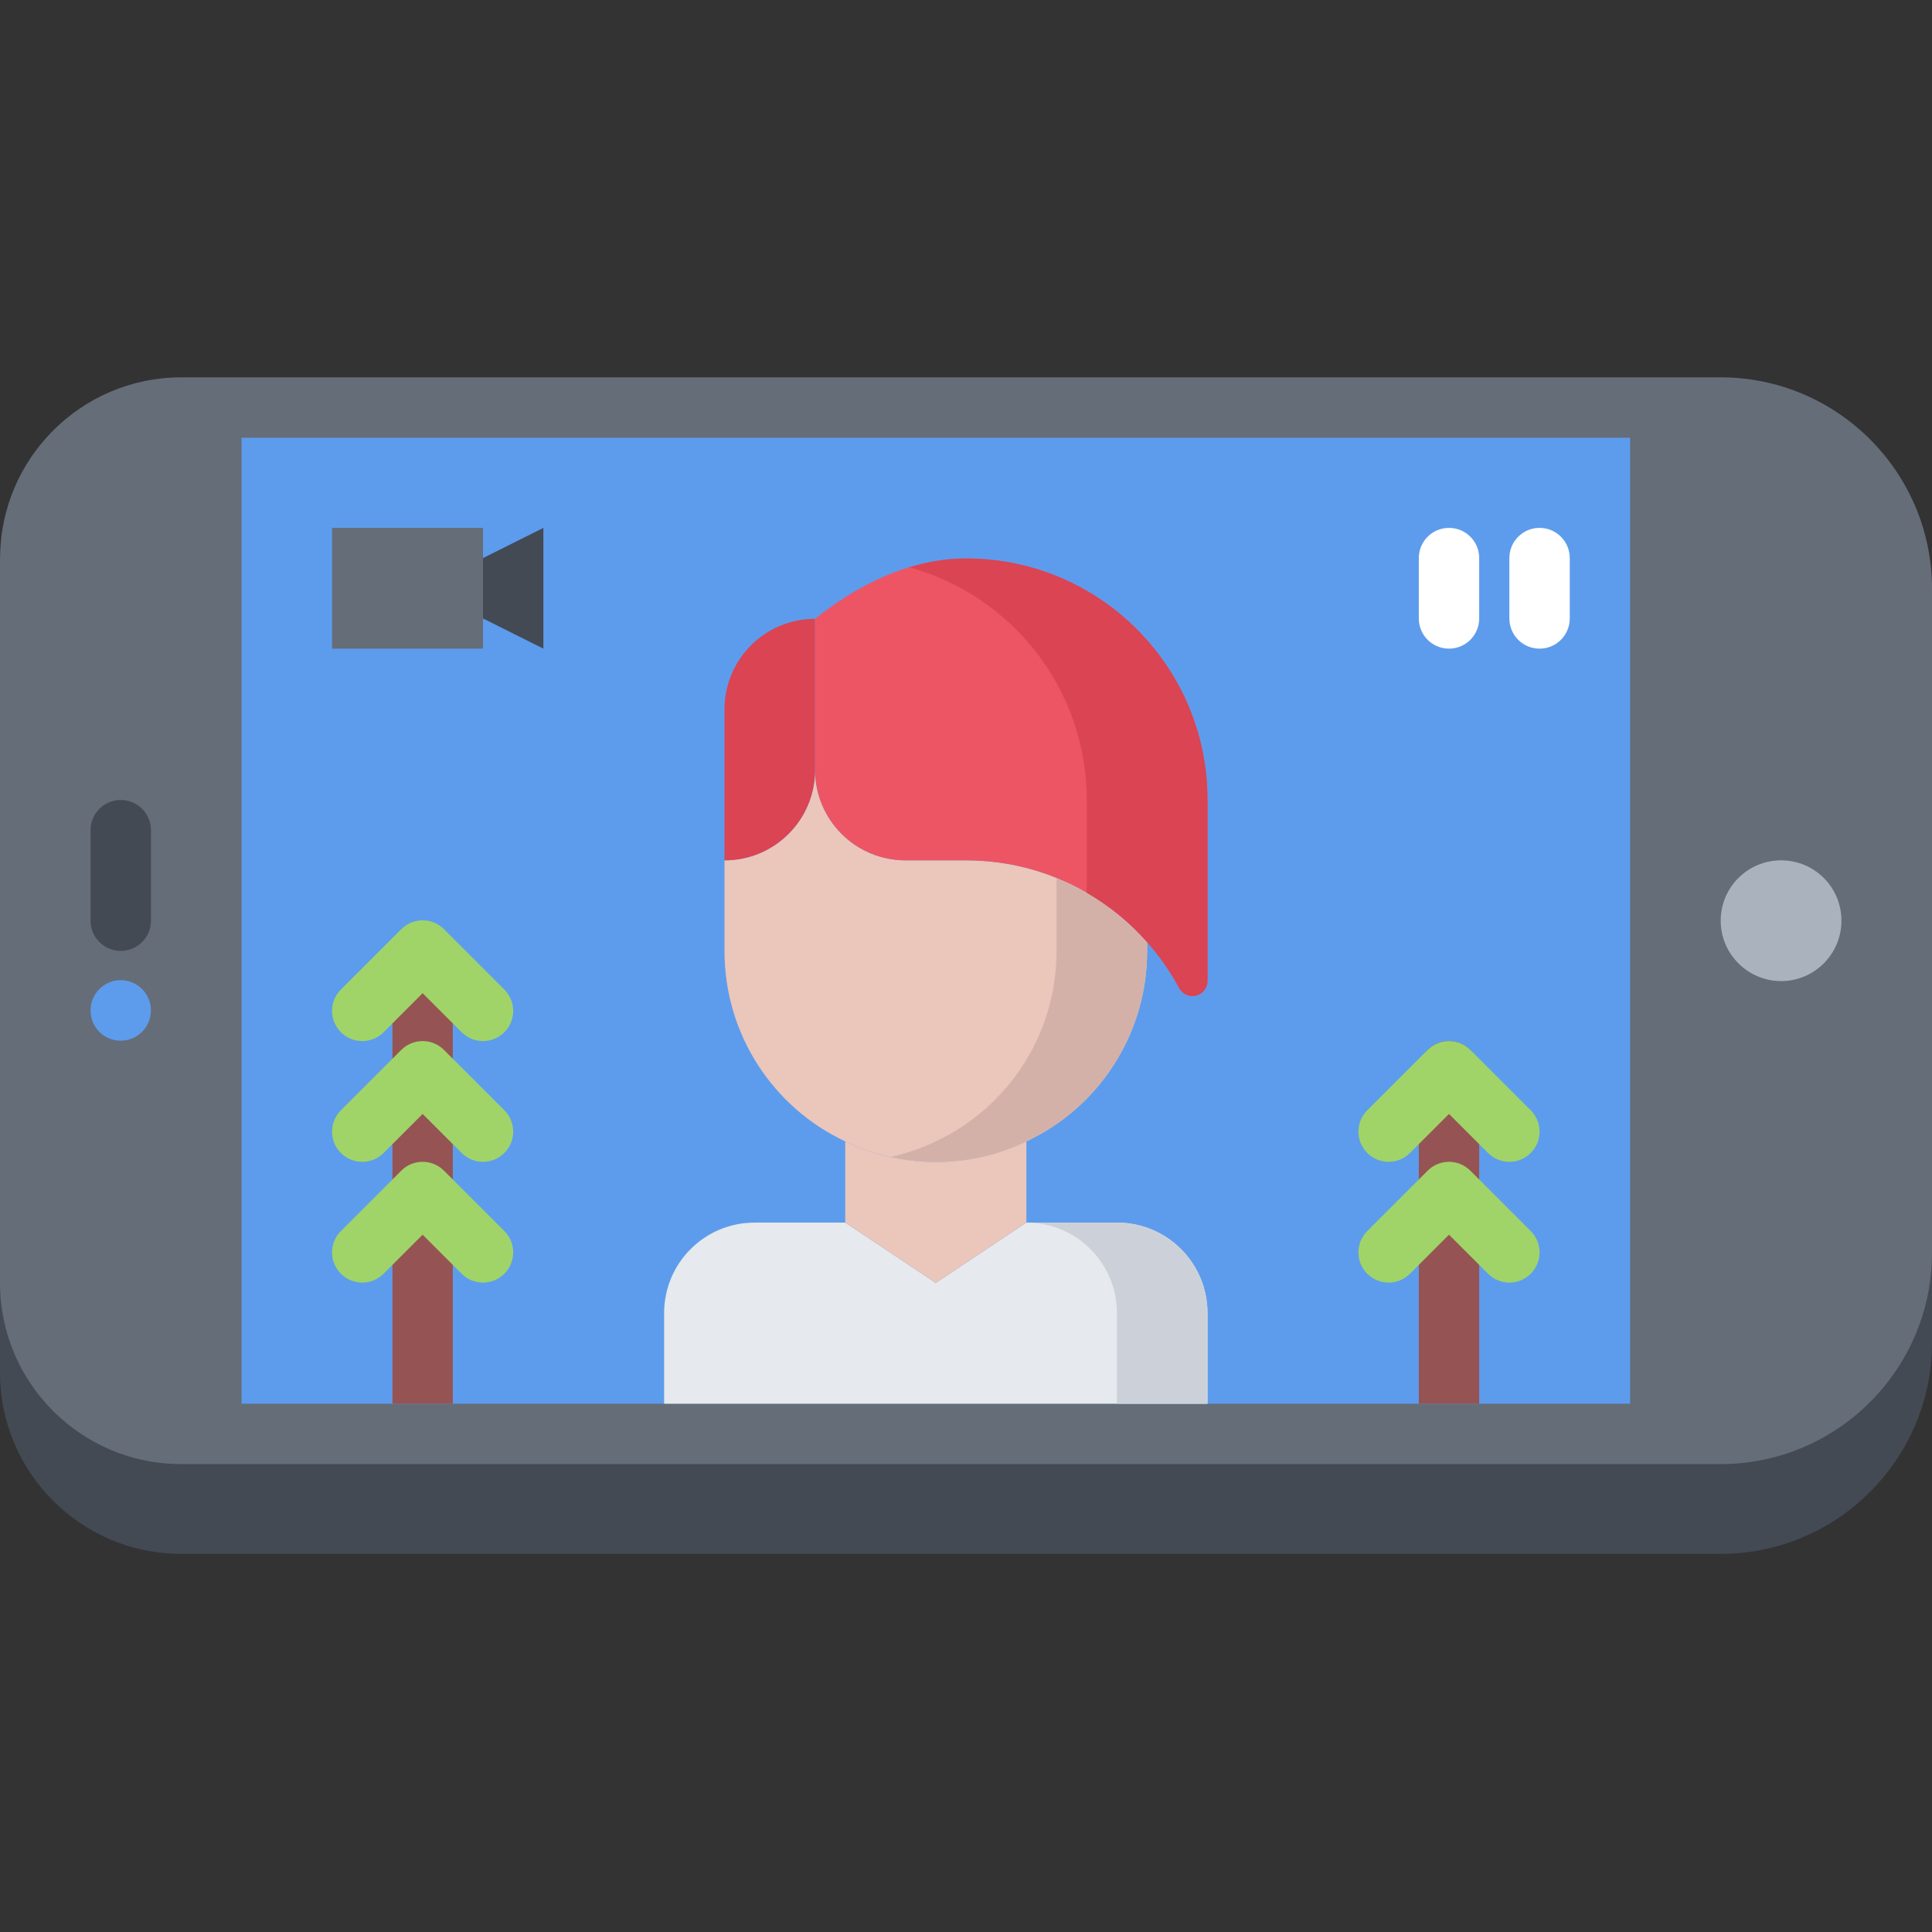 <svg height="512pt" viewBox="0 -100 512 512" width="512pt" xmlns="http://www.w3.org/2000/svg"><rect x="0" y="-100" width="512" height="512" fill="#333333" stroke="none"/><path d="m48 23.793c-26.426.016-47.922 21.488-47.977 47.895 0 .039-.023.066-.023.105v192c0 26.473 21.527 48 48 48h408c30.871 0 56-25.129 56-56v-176c0-30.871-25.129-56-56-56zm0 0" fill="#434a54"/><path d="m48 0c-26.426.016-47.922 21.488-47.977 47.895 0 .035-.023.066-.023.105v192c0 26.473 21.527 48 48 48h408c30.871 0 56-25.129 56-56v-176c0-30.871-25.129-56-56-56zm0 0" fill="#656d78"/><path d="m64.016 16h367.984v256h-367.984zm0 0" fill="#5d9cec"/><path d="m456 144c0-8.879 7.199-16 16-16 8.871 0 16 7.121 16 16 0 8.801-7.129 16-16 16-8.801 0-16-7.207-16-16zm0 0" fill="#aab2bd"/><path d="m40 167.754c0 4.422-3.586 8.039-8 8.039-4.426 0-8-3.535-8-7.953v-.086c0-4.418 3.574-8 8-8 4.414 0 8 3.59 8 8zm0 0" fill="#5d9cec"/><path d="m40 120v24c0 4.426-3.586 8-8 8-4.426 0-8-3.574-8-8v-24c0-4.426 3.574-8 8-8 4.414 0 8 3.574 8 8zm0 0" fill="#434a54"/><path d="m144 39.895v32l-16-8v-16zm0 0" fill="#434a54"/><path d="m128 63.895v8h-40v-32h40zm0 0" fill="#656d78"/><path d="m384 71.895c-4.426 0-8-3.574-8-8v-16c0-4.422 3.574-8 8-8s8 3.578 8 8v16c0 4.426-3.574 8-8 8zm0 0" fill="#fff"/><path d="m408 71.895c-4.426 0-8-3.574-8-8v-16c0-4.422 3.574-8 8-8s8 3.578 8 8v16c0 4.426-3.574 8-8 8zm0 0" fill="#fff"/><path d="m392 272v-88.105c0-4.422-3.574-8-8-8s-8 3.578-8 8v88.105zm0 0" fill="#965353"/><path d="m368 207.895c2.047 0 4.098-.781 5.656-2.344l10.344-10.344 10.344 10.344c1.559 1.562 3.609 2.344 5.656 2.344s4.098-.781 5.656-2.344c3.129-3.125 3.129-8.184 0-11.312l-16-16c-3.129-3.125-8.184-3.125-11.312 0l-16 16c-3.129 3.129-3.129 8.188 0 11.312 1.559 1.562 3.609 2.344 5.656 2.344zm0 0" fill="#a0d468"/><path d="m389.656 210.238c-3.129-3.125-8.184-3.125-11.312 0l-16 16c-3.129 3.129-3.129 8.188 0 11.312 1.559 1.562 3.609 2.344 5.656 2.344s4.098-.781 5.656-2.344l10.344-10.344 10.344 10.344c1.559 1.562 3.609 2.344 5.656 2.344s4.098-.781 5.656-2.344c3.129-3.125 3.129-8.184 0-11.312zm0 0" fill="#a0d468"/><path d="m320 248v24h-144v-24c0-13.281 10.719-24 24-24h24l24 16 24-16h24c13.281 0 24 10.719 24 24zm0 0" fill="#e6e9ed"/><path d="m296 224h-24c13.281 0 24 10.719 24 24v24h24v-24c0-13.281-10.719-24-24-24zm0 0" fill="#ccd1d9"/><path d="m272 202.559v21.441l-24 16-24-16v-21.527c7.281 3.52 15.359 5.449 24 5.449s16.719-1.922 24-5.449zm0 0" fill="#eac6bb"/><path d="m240 128h16c19.121 0 36.32 8.398 48 21.68v2.32c0 22.32-13.039 41.602-32 50.48-7.281 3.52-15.359 5.449-24 5.449s-16.719-1.922-24-5.449c-18.961-8.871-32-28.16-32-50.48v-24c13.281 0 24-10.719 24-24 0 13.281 10.719 24 24 24zm0 0" fill="#eac6bb"/><path d="m280 132.742v19.25c0 22.32-13.039 41.602-32 50.48-3.793 1.832-7.816 3.207-12 4.137 3.855.84 7.855 1.312 12 1.312 8.641 0 16.719-1.922 24-5.449 18.961-8.871 32-28.16 32-50.48v-2.32c-6.488-7.367-14.719-13.168-24-16.93zm0 0" fill="#d3b1a9"/><path d="m216 64v40c0 13.281-10.719 24-24 24v-40c0-13.281 10.719-24 24-24zm0 0" fill="#da4453"/><path d="m256 48c-15.121 0-29.039 7.199-40 16v40c0 13.281 10.719 24 24 24h16c19.121 0 36.32 8.398 48 21.68 3.168 3.566 5.93 7.496 8.23 11.695l.051-.008c.566 1.504 2.008 2.594 3.719 2.594 2.207 0 3.992-1.785 4-3.992v-47.969c0-35.359-28.641-64-64-64zm0 0" fill="#ed5565"/><path d="m256 48c-5.168 0-10.184.887-15 2.352 27.09 7.449 47 32.184 47 61.648v24.602c6.023 3.496 11.449 7.895 16 13.078 3.168 3.566 5.93 7.496 8.23 11.695l.051-.008c.566 1.504 2.008 2.594 3.719 2.594 2.207 0 3.992-1.785 4-3.992v-47.969c0-35.359-28.641-64-64-64zm0 0" fill="#da4453"/><path d="m120 272v-112.105c0-4.422-3.574-8-8-8s-8 3.578-8 8v112.105zm0 0" fill="#965353"/><g fill="#a0d468"><path d="m96 175.895c2.047 0 4.098-.781 5.656-2.344l10.344-10.344 10.344 10.344c1.559 1.562 3.609 2.344 5.656 2.344s4.098-.781 5.656-2.344c3.129-3.125 3.129-8.184 0-11.312l-16-16c-3.129-3.125-8.184-3.125-11.312 0l-16 16c-3.129 3.129-3.129 8.188 0 11.312 1.559 1.562 3.609 2.344 5.656 2.344zm0 0"/><path d="m117.656 178.238c-3.129-3.125-8.184-3.125-11.312 0l-16 16c-3.129 3.129-3.129 8.188 0 11.312 1.559 1.562 3.609 2.344 5.656 2.344s4.098-.781 5.656-2.344l10.344-10.344 10.344 10.344c1.559 1.562 3.609 2.344 5.656 2.344s4.098-.781 5.656-2.344c3.129-3.125 3.129-8.184 0-11.312zm0 0"/><path d="m117.656 210.238c-3.129-3.125-8.184-3.125-11.312 0l-16 16c-3.129 3.129-3.129 8.188 0 11.312 1.559 1.562 3.609 2.344 5.656 2.344s4.098-.781 5.656-2.344l10.344-10.344 10.344 10.344c1.559 1.562 3.609 2.344 5.656 2.344s4.098-.781 5.656-2.344c3.129-3.125 3.129-8.184 0-11.312zm0 0"/></g></svg>